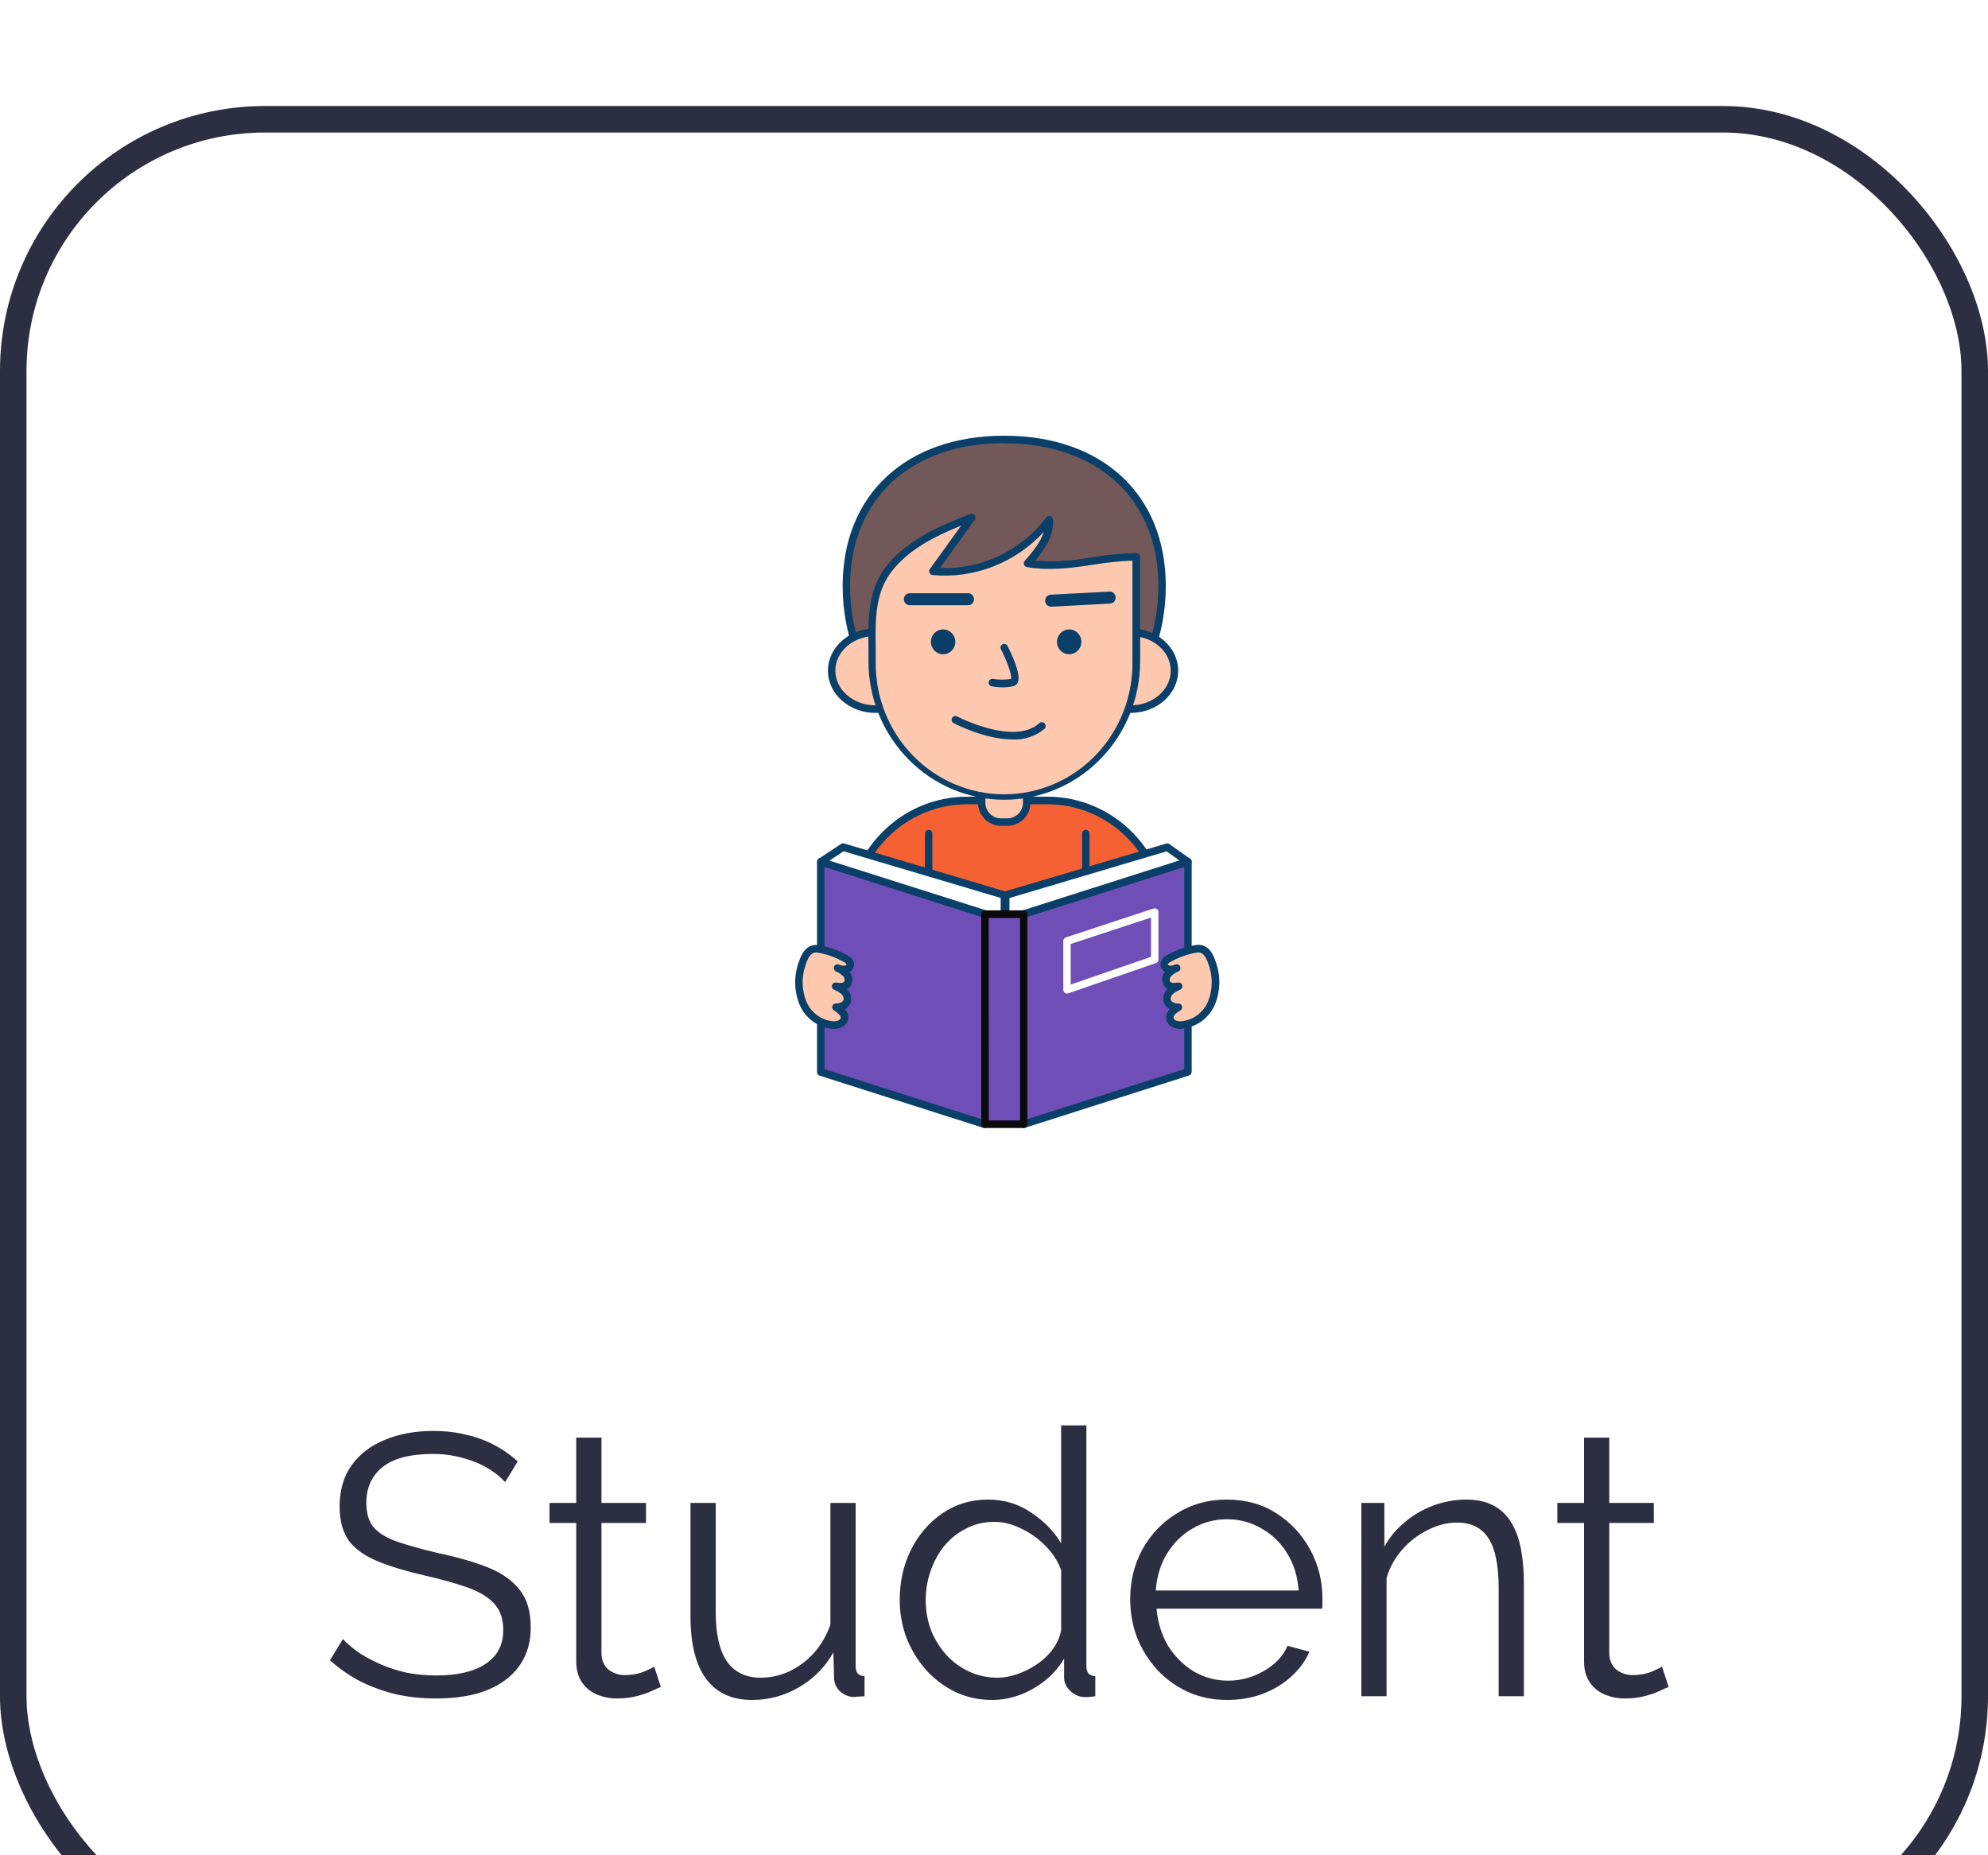 <svg width="75" height="70" viewBox="0 0 75 70" fill="none" xmlns="http://www.w3.org/2000/svg">
  <g id="Student-btn" filter="url(#filter0_d_383_2481)">
    <rect id="student-rectangle" x="0.5" y="0.5" width="74" height="69" rx="9.5" fill="white" stroke="#2C2E41" />
    <path id="Student" d="M19.056 51.922C18.916 51.763 18.753 51.623 18.566 51.502C18.379 51.371 18.169 51.259 17.936 51.166C17.703 51.073 17.451 50.998 17.18 50.942C16.919 50.886 16.639 50.858 16.34 50.858C15.472 50.858 14.833 51.026 14.422 51.362C14.021 51.689 13.82 52.137 13.82 52.706C13.82 53.098 13.913 53.406 14.1 53.63C14.296 53.854 14.599 54.036 15.01 54.176C15.421 54.316 15.943 54.461 16.578 54.61C17.287 54.759 17.899 54.937 18.412 55.142C18.925 55.347 19.322 55.627 19.602 55.982C19.882 56.327 20.022 56.799 20.022 57.396C20.022 57.853 19.933 58.25 19.756 58.586C19.579 58.922 19.331 59.202 19.014 59.426C18.697 59.65 18.319 59.818 17.88 59.93C17.441 60.033 16.961 60.084 16.438 60.084C15.925 60.084 15.43 60.033 14.954 59.93C14.487 59.818 14.044 59.659 13.624 59.454C13.204 59.239 12.812 58.969 12.448 58.642L12.938 57.844C13.115 58.031 13.325 58.208 13.568 58.376C13.82 58.535 14.095 58.679 14.394 58.81C14.702 58.941 15.029 59.043 15.374 59.118C15.729 59.183 16.093 59.216 16.466 59.216C17.259 59.216 17.875 59.071 18.314 58.782C18.762 58.493 18.986 58.063 18.986 57.494C18.986 57.083 18.874 56.757 18.65 56.514C18.426 56.262 18.09 56.057 17.642 55.898C17.194 55.739 16.643 55.585 15.99 55.436C15.299 55.277 14.716 55.1 14.24 54.904C13.764 54.708 13.405 54.451 13.162 54.134C12.929 53.807 12.812 53.378 12.812 52.846C12.812 52.23 12.961 51.712 13.26 51.292C13.568 50.863 13.988 50.541 14.52 50.326C15.052 50.102 15.663 49.99 16.354 49.99C16.793 49.99 17.199 50.037 17.572 50.13C17.955 50.214 18.305 50.34 18.622 50.508C18.949 50.676 19.252 50.886 19.532 51.138L19.056 51.922ZM24.931 59.65C24.856 59.678 24.739 59.729 24.581 59.804C24.422 59.879 24.231 59.944 24.007 60C23.783 60.056 23.54 60.084 23.279 60.084C23.008 60.084 22.752 60.033 22.509 59.93C22.276 59.827 22.089 59.673 21.949 59.468C21.809 59.253 21.739 58.992 21.739 58.684V53.462H20.731V52.706H21.739V50.242H22.691V52.706H24.371V53.462H22.691V58.418C22.709 58.679 22.803 58.875 22.971 59.006C23.148 59.137 23.349 59.202 23.573 59.202C23.834 59.202 24.072 59.16 24.287 59.076C24.502 58.983 24.632 58.917 24.679 58.88L24.931 59.65ZM26.05 56.99V52.706H27.002V56.822C27.002 57.653 27.142 58.273 27.422 58.684C27.712 59.095 28.136 59.3 28.696 59.3C29.07 59.3 29.429 59.221 29.774 59.062C30.129 58.894 30.442 58.661 30.712 58.362C30.983 58.054 31.188 57.699 31.328 57.298V52.706H32.28V58.852C32.28 58.983 32.308 59.081 32.364 59.146C32.42 59.202 32.504 59.235 32.616 59.244V60C32.504 60.009 32.416 60.014 32.35 60.014C32.285 60.023 32.224 60.028 32.168 60.028C31.982 60.009 31.818 59.935 31.678 59.804C31.548 59.673 31.478 59.515 31.468 59.328L31.44 58.348C31.123 58.908 30.689 59.347 30.138 59.664C29.597 59.981 29.009 60.14 28.374 60.14C27.609 60.14 27.03 59.874 26.638 59.342C26.246 58.81 26.05 58.026 26.05 56.99ZM33.943 56.374C33.943 55.683 34.083 55.053 34.363 54.484C34.652 53.905 35.049 53.443 35.553 53.098C36.057 52.753 36.631 52.58 37.275 52.58C37.882 52.58 38.423 52.743 38.899 53.07C39.384 53.387 39.762 53.775 40.033 54.232V49.78H40.985V58.852C40.985 58.983 41.013 59.081 41.069 59.146C41.125 59.202 41.209 59.235 41.321 59.244V60C41.134 60.028 40.989 60.037 40.887 60.028C40.691 60.019 40.518 59.939 40.369 59.79C40.219 59.641 40.145 59.477 40.145 59.3V58.586C39.855 59.062 39.464 59.44 38.969 59.72C38.474 60 37.961 60.14 37.429 60.14C36.925 60.14 36.458 60.037 36.029 59.832C35.609 59.627 35.24 59.347 34.923 58.992C34.615 58.637 34.372 58.236 34.195 57.788C34.027 57.331 33.943 56.859 33.943 56.374ZM40.033 57.494V55.24C39.911 54.904 39.715 54.601 39.445 54.33C39.174 54.05 38.866 53.831 38.521 53.672C38.185 53.504 37.849 53.42 37.513 53.42C37.121 53.42 36.766 53.504 36.449 53.672C36.132 53.831 35.856 54.05 35.623 54.33C35.399 54.61 35.226 54.927 35.105 55.282C34.983 55.637 34.923 56.001 34.923 56.374C34.923 56.766 34.988 57.139 35.119 57.494C35.259 57.849 35.455 58.166 35.707 58.446C35.959 58.717 36.248 58.927 36.575 59.076C36.901 59.225 37.256 59.3 37.639 59.3C37.882 59.3 38.133 59.253 38.395 59.16C38.656 59.067 38.904 58.941 39.137 58.782C39.38 58.614 39.58 58.418 39.739 58.194C39.898 57.97 39.995 57.737 40.033 57.494ZM46.292 60.14C45.769 60.14 45.284 60.042 44.836 59.846C44.388 59.641 44.001 59.365 43.674 59.02C43.347 58.665 43.09 58.259 42.904 57.802C42.727 57.345 42.638 56.855 42.638 56.332C42.638 55.651 42.792 55.025 43.1 54.456C43.417 53.887 43.851 53.434 44.402 53.098C44.953 52.753 45.578 52.58 46.278 52.58C46.996 52.58 47.622 52.753 48.154 53.098C48.695 53.443 49.12 53.901 49.428 54.47C49.736 55.03 49.89 55.646 49.89 56.318C49.89 56.393 49.89 56.467 49.89 56.542C49.89 56.607 49.885 56.659 49.876 56.696H43.632C43.678 57.219 43.823 57.685 44.066 58.096C44.318 58.497 44.64 58.819 45.032 59.062C45.433 59.295 45.867 59.412 46.334 59.412C46.81 59.412 47.258 59.291 47.678 59.048C48.107 58.805 48.406 58.488 48.574 58.096L49.4 58.32C49.251 58.665 49.022 58.978 48.714 59.258C48.406 59.538 48.042 59.757 47.622 59.916C47.211 60.065 46.768 60.14 46.292 60.14ZM43.604 56.01H48.994C48.956 55.478 48.812 55.011 48.56 54.61C48.317 54.209 47.995 53.896 47.594 53.672C47.202 53.439 46.768 53.322 46.292 53.322C45.816 53.322 45.382 53.439 44.99 53.672C44.598 53.896 44.276 54.213 44.024 54.624C43.781 55.025 43.641 55.487 43.604 56.01ZM57.491 60H56.539V55.926C56.539 55.067 56.413 54.442 56.161 54.05C55.909 53.649 55.512 53.448 54.971 53.448C54.597 53.448 54.229 53.541 53.865 53.728C53.501 53.905 53.179 54.153 52.899 54.47C52.628 54.778 52.432 55.133 52.311 55.534V60H51.359V52.706H52.227V54.358C52.423 54.003 52.679 53.695 52.997 53.434C53.314 53.163 53.673 52.953 54.075 52.804C54.476 52.655 54.891 52.58 55.321 52.58C55.722 52.58 56.063 52.655 56.343 52.804C56.623 52.953 56.847 53.168 57.015 53.448C57.183 53.719 57.304 54.05 57.379 54.442C57.453 54.825 57.491 55.254 57.491 55.73V60ZM62.952 59.65C62.878 59.678 62.761 59.729 62.602 59.804C62.444 59.879 62.252 59.944 62.028 60C61.804 60.056 61.562 60.084 61.3 60.084C61.03 60.084 60.773 60.033 60.53 59.93C60.297 59.827 60.11 59.673 59.97 59.468C59.83 59.253 59.76 58.992 59.76 58.684V53.462H58.752V52.706H59.76V50.242H60.712V52.706H62.392V53.462H60.712V58.418C60.731 58.679 60.824 58.875 60.992 59.006C61.17 59.137 61.37 59.202 61.594 59.202C61.856 59.202 62.094 59.16 62.308 59.076C62.523 58.983 62.654 58.917 62.7 58.88L62.952 59.65Z" fill="#2C2E41" />
    <g id="Reading a book_Outline 1">
      <g id="#447_reading_a_book_outline">
        <path id="Vector" d="M36.478 26.202H39.522C40.689 26.202 41.809 26.674 42.634 27.515C43.46 28.356 43.923 29.497 43.923 30.686V36.311H32.077V30.686C32.077 30.097 32.19 29.514 32.412 28.97C32.633 28.426 32.957 27.932 33.366 27.515C33.775 27.099 34.26 26.768 34.794 26.543C35.328 26.318 35.9 26.202 36.478 26.202Z" fill="#F56132" />
        <path id="Vector_2" d="M43.923 36.454H32.077C32.039 36.454 32.004 36.439 31.978 36.412C31.951 36.386 31.937 36.349 31.937 36.311V30.686C31.938 29.459 32.417 28.283 33.268 27.416C34.12 26.548 35.274 26.06 36.478 26.059H39.522C40.726 26.06 41.88 26.548 42.732 27.416C43.584 28.283 44.062 29.459 44.063 30.686V36.311C44.063 36.349 44.049 36.386 44.022 36.412C43.996 36.439 43.961 36.454 43.923 36.454ZM32.217 36.169H43.783V30.686C43.782 29.535 43.333 28.432 42.534 27.618C41.735 26.804 40.652 26.346 39.522 26.344H36.478C35.349 26.346 34.265 26.804 33.467 27.618C32.668 28.432 32.218 29.535 32.217 30.686V36.169Z" fill="#093F68" />
        <path id="Vector_3" d="M40.965 33.6C40.928 33.6 40.892 33.585 40.866 33.558C40.84 33.532 40.825 33.495 40.825 33.457V27.453C40.825 27.415 40.84 27.378 40.866 27.352C40.892 27.325 40.928 27.31 40.965 27.31C41.002 27.31 41.038 27.325 41.064 27.352C41.09 27.378 41.105 27.415 41.105 27.453V33.457C41.105 33.495 41.09 33.532 41.064 33.558C41.038 33.585 41.002 33.6 40.965 33.6Z" fill="#093F68" />
        <path id="Vector_4" d="M35.035 33.6C34.998 33.6 34.962 33.585 34.936 33.558C34.91 33.532 34.895 33.495 34.895 33.457V27.453C34.895 27.415 34.91 27.378 34.936 27.352C34.962 27.325 34.998 27.31 35.035 27.31C35.072 27.31 35.108 27.325 35.134 27.352C35.16 27.378 35.175 27.415 35.175 27.453V33.457C35.175 33.495 35.16 33.532 35.134 33.558C35.108 33.585 35.072 33.6 35.035 33.6Z" fill="#093F68" />
        <path id="Vector_5" d="M31.93 18.112C31.93 14.473 34.597 12.582 37.885 12.582C41.174 12.582 43.841 14.473 43.841 18.112C43.841 21.75 41.181 24.7 37.885 24.7C34.59 24.7 31.93 21.75 31.93 18.112Z" fill="#725858" />
        <path id="Vector_6" d="M37.885 24.843C34.525 24.843 31.79 21.823 31.79 18.112C31.79 14.666 34.182 12.439 37.885 12.439C41.588 12.439 43.981 14.66 43.981 18.112C43.981 21.823 41.246 24.843 37.885 24.843ZM37.885 12.719C34.353 12.719 32.07 14.834 32.07 18.106C32.07 21.66 34.679 24.552 37.885 24.552C41.091 24.552 43.701 21.66 43.701 18.106C43.701 14.84 41.419 12.725 37.885 12.725V12.719Z" fill="#093F68" />
        <path id="Vector_7" d="M37.035 25.283H38.735V26.282C38.735 26.477 38.659 26.664 38.523 26.802C38.388 26.94 38.204 27.018 38.013 27.018H37.757C37.565 27.018 37.381 26.94 37.246 26.802C37.11 26.664 37.034 26.477 37.034 26.282V25.283H37.035Z" fill="#FFC9B0" />
        <path id="Vector_8" d="M38.014 27.157H37.758C37.529 27.157 37.31 27.065 37.148 26.9C36.986 26.735 36.895 26.512 36.895 26.279V25.28C36.895 25.243 36.91 25.206 36.936 25.18C36.963 25.153 36.998 25.138 37.035 25.138H38.735C38.772 25.138 38.808 25.153 38.834 25.18C38.86 25.206 38.875 25.243 38.875 25.28V26.279C38.875 26.512 38.784 26.735 38.623 26.9C38.462 27.064 38.242 27.157 38.014 27.157ZM37.174 25.426V26.282C37.174 26.439 37.235 26.59 37.345 26.701C37.454 26.812 37.602 26.875 37.756 26.875H38.013C38.089 26.875 38.165 26.86 38.235 26.83C38.306 26.8 38.37 26.756 38.424 26.701C38.478 26.646 38.521 26.581 38.55 26.509C38.579 26.437 38.594 26.36 38.594 26.282V25.426H37.174Z" fill="#093F68" />
        <path id="Vector_9" d="M33.027 22.756C33.94 22.756 34.679 22.106 34.679 21.305C34.679 20.504 33.94 19.855 33.027 19.855C32.115 19.855 31.375 20.504 31.375 21.305C31.375 22.106 32.115 22.756 33.027 22.756Z" fill="#FFC9B0" />
        <path id="Vector_10" d="M33.027 22.898C32.039 22.898 31.235 22.185 31.235 21.305C31.235 20.425 32.039 19.712 33.027 19.712C34.016 19.712 34.819 20.425 34.819 21.305C34.819 22.185 34.016 22.898 33.027 22.898ZM33.027 19.997C32.187 19.997 31.515 20.585 31.515 21.305C31.515 22.026 32.193 22.613 33.027 22.613C33.862 22.613 34.539 22.026 34.539 21.305C34.539 20.585 33.86 19.997 33.027 19.997Z" fill="#093F68" />
        <path id="Vector_11" d="M42.656 22.756C43.569 22.756 44.308 22.106 44.308 21.305C44.308 20.504 43.569 19.855 42.656 19.855C41.744 19.855 41.004 20.504 41.004 21.305C41.004 22.106 41.744 22.756 42.656 22.756Z" fill="#FFC9B0" />
        <path id="Vector_12" d="M42.656 22.898C41.668 22.898 40.864 22.185 40.864 21.305C40.864 20.425 41.668 19.712 42.656 19.712C43.645 19.712 44.448 20.425 44.448 21.305C44.448 22.185 43.645 22.898 42.656 22.898ZM42.656 19.997C41.823 19.997 41.144 20.585 41.144 21.305C41.144 22.026 41.823 22.613 42.656 22.613C43.489 22.613 44.168 22.026 44.168 21.305C44.168 20.585 43.489 19.997 42.656 19.997Z" fill="#093F68" />
        <path id="Vector_13" d="M40.94 17.209C40.24 17.309 39.529 17.386 38.769 17.256C39.189 16.787 39.625 16.24 39.576 15.611C39.066 16.284 38.398 16.815 37.633 17.155C36.868 17.494 36.031 17.632 35.2 17.555L36.662 15.523C35.556 15.951 34.41 16.43 33.618 17.364C32.76 18.377 32.908 19.674 32.908 20.956C32.897 21.63 33.018 22.299 33.263 22.924C33.509 23.55 33.874 24.12 34.337 24.6C34.801 25.081 35.354 25.462 35.964 25.723C36.574 25.983 37.229 26.117 37.89 26.117C38.551 26.117 39.206 25.983 39.816 25.723C40.426 25.462 40.979 25.081 41.443 24.6C41.907 24.12 42.272 23.55 42.517 22.924C42.763 22.299 42.883 21.63 42.872 20.956V17.009C42.224 17.028 41.578 17.095 40.94 17.209Z" fill="#FFC9B0" />
        <path id="Vector_14" d="M37.885 26.175C36.527 26.173 35.225 25.622 34.266 24.644C33.305 23.666 32.765 22.339 32.764 20.956C32.764 20.792 32.764 20.626 32.764 20.462C32.748 19.348 32.73 18.195 33.514 17.272C34.298 16.349 35.431 15.845 36.614 15.389C36.642 15.378 36.673 15.377 36.702 15.385C36.731 15.394 36.757 15.412 36.775 15.436C36.793 15.461 36.803 15.491 36.803 15.522C36.803 15.552 36.793 15.582 36.775 15.607L35.462 17.433C36.231 17.463 36.996 17.306 37.693 16.974C38.391 16.643 39 16.146 39.471 15.526C39.488 15.503 39.512 15.485 39.539 15.476C39.566 15.467 39.595 15.466 39.623 15.475C39.65 15.482 39.674 15.499 39.692 15.521C39.71 15.544 39.721 15.571 39.723 15.6C39.768 16.189 39.443 16.691 39.053 17.152C39.679 17.203 40.308 17.175 40.927 17.068L41.207 17.026C41.758 16.934 42.315 16.881 42.873 16.867C42.91 16.867 42.946 16.882 42.972 16.908C42.999 16.935 43.013 16.971 43.013 17.009V20.956C43.012 22.34 42.471 23.668 41.509 24.646C40.548 25.625 39.244 26.175 37.885 26.175ZM36.261 15.832C35.255 16.242 34.374 16.688 33.72 17.459C33.006 18.299 33.02 19.348 33.038 20.454C33.038 20.619 33.038 20.786 33.038 20.951C33.027 21.606 33.145 22.257 33.383 22.865C33.621 23.473 33.976 24.027 34.427 24.494C34.878 24.961 35.415 25.332 36.008 25.585C36.601 25.839 37.237 25.969 37.88 25.969C38.523 25.969 39.16 25.839 39.752 25.585C40.345 25.332 40.883 24.961 41.334 24.494C41.784 24.027 42.139 23.473 42.377 22.865C42.616 22.257 42.733 21.606 42.722 20.951V17.153C42.224 17.174 41.727 17.226 41.235 17.309L40.955 17.35C40.271 17.447 39.534 17.531 38.742 17.397C38.717 17.393 38.694 17.382 38.674 17.366C38.655 17.349 38.641 17.328 38.632 17.303C38.624 17.279 38.622 17.253 38.627 17.228C38.632 17.203 38.644 17.179 38.661 17.16C38.963 16.818 39.258 16.457 39.379 16.068C38.847 16.647 38.192 17.095 37.464 17.377C36.736 17.66 35.955 17.769 35.179 17.697C35.154 17.694 35.131 17.685 35.111 17.67C35.091 17.655 35.075 17.636 35.066 17.613C35.055 17.59 35.051 17.564 35.054 17.539C35.056 17.514 35.065 17.49 35.08 17.47L36.261 15.832Z" fill="#093F68" />
        <path id="Vector_15" d="M35.579 20.686C35.834 20.686 36.04 20.476 36.04 20.217C36.04 19.958 35.834 19.748 35.579 19.748C35.325 19.748 35.119 19.958 35.119 20.217C35.119 20.476 35.325 20.686 35.579 20.686Z" fill="#093F68" />
        <path id="Vector_16" d="M40.337 20.686C40.591 20.686 40.797 20.476 40.797 20.217C40.797 19.958 40.591 19.748 40.337 19.748C40.082 19.748 39.876 19.958 39.876 20.217C39.876 20.476 40.082 20.686 40.337 20.686Z" fill="#093F68" />
        <path id="Vector_17" d="M37.86 21.934C37.71 21.934 37.56 21.921 37.412 21.896C37.376 21.889 37.343 21.868 37.322 21.837C37.301 21.807 37.292 21.769 37.299 21.732C37.302 21.713 37.308 21.695 37.318 21.679C37.328 21.663 37.341 21.65 37.356 21.639C37.371 21.628 37.388 21.62 37.406 21.616C37.424 21.612 37.443 21.611 37.461 21.615C37.689 21.652 37.921 21.652 38.148 21.615C38.179 21.483 38.008 20.977 37.761 20.499C37.744 20.466 37.742 20.427 37.753 20.392C37.764 20.357 37.788 20.327 37.821 20.31C37.853 20.292 37.891 20.289 37.926 20.299C37.961 20.31 37.991 20.334 38.008 20.367C38.134 20.613 38.535 21.438 38.399 21.745C38.384 21.78 38.361 21.811 38.333 21.836C38.304 21.86 38.27 21.878 38.234 21.887C38.111 21.918 37.986 21.934 37.86 21.934Z" fill="#093F68" />
        <path id="Vector_18" d="M36.522 18.836H34.322C34.263 18.836 34.207 18.812 34.165 18.77C34.123 18.727 34.1 18.67 34.1 18.61C34.1 18.549 34.123 18.492 34.165 18.449C34.207 18.407 34.263 18.383 34.322 18.383H36.523C36.582 18.383 36.639 18.407 36.68 18.449C36.722 18.492 36.746 18.549 36.746 18.61C36.746 18.67 36.722 18.727 36.68 18.77C36.639 18.812 36.582 18.836 36.523 18.836H36.522Z" fill="#093F68" />
        <path id="Vector_19" d="M39.658 18.89C39.599 18.892 39.541 18.87 39.498 18.828C39.456 18.787 39.431 18.73 39.429 18.669C39.428 18.609 39.45 18.551 39.491 18.507C39.531 18.464 39.587 18.438 39.646 18.437L41.843 18.323C41.873 18.319 41.904 18.322 41.933 18.331C41.962 18.34 41.989 18.355 42.012 18.375C42.035 18.395 42.054 18.42 42.067 18.448C42.081 18.476 42.089 18.506 42.09 18.537C42.092 18.568 42.087 18.599 42.076 18.628C42.066 18.657 42.049 18.683 42.028 18.705C42.007 18.728 41.982 18.745 41.954 18.757C41.926 18.769 41.896 18.775 41.865 18.775L39.669 18.89H39.658Z" fill="#093F68" />
        <path id="Vector_20" d="M38.199 23.9C37.159 23.9 36.043 23.318 35.976 23.282C35.943 23.265 35.918 23.234 35.907 23.198C35.896 23.162 35.9 23.123 35.917 23.09C35.934 23.056 35.963 23.032 35.998 23.02C36.034 23.009 36.072 23.013 36.104 23.03C36.127 23.041 38.256 24.149 39.211 23.285C39.239 23.259 39.277 23.247 39.314 23.249C39.352 23.251 39.388 23.269 39.413 23.298C39.438 23.327 39.45 23.365 39.448 23.403C39.446 23.442 39.428 23.478 39.4 23.503C39.062 23.782 38.634 23.924 38.199 23.9Z" fill="#093F68" />
        <path id="Vector_21" d="M30.968 28.517L31.801 27.962L37.894 29.77V34.909L30.968 28.517Z" fill="white" />
        <path id="Vector_22" d="M37.892 35.056C37.858 35.057 37.824 35.044 37.798 35.021L30.874 28.622C30.858 28.608 30.846 28.589 30.838 28.569C30.83 28.549 30.827 28.527 30.829 28.505C30.83 28.483 30.837 28.462 30.848 28.443C30.859 28.425 30.874 28.409 30.892 28.397L31.732 27.842C31.749 27.831 31.768 27.824 31.788 27.821C31.808 27.818 31.828 27.819 31.847 27.825L37.931 29.636C37.961 29.645 37.988 29.664 38.006 29.69C38.024 29.716 38.033 29.747 38.032 29.779V34.914C38.032 34.941 38.025 34.968 38.01 34.992C37.995 35.015 37.974 35.033 37.95 35.045C37.931 35.053 37.912 35.057 37.892 35.056ZM31.196 28.534L37.752 34.587V29.88L31.825 28.119L31.196 28.534Z" fill="#093F68" />
        <path id="Vector_23" d="M44.818 28.517L44.034 27.962L37.943 29.77V34.909L44.818 28.517Z" fill="white" />
        <path id="Vector_24" d="M37.943 35.056C37.923 35.056 37.904 35.053 37.887 35.045C37.862 35.034 37.84 35.015 37.825 34.992C37.81 34.969 37.803 34.941 37.803 34.914V29.779C37.801 29.747 37.811 29.716 37.829 29.69C37.847 29.664 37.873 29.645 37.903 29.636L43.995 27.828C44.015 27.821 44.036 27.82 44.057 27.823C44.078 27.826 44.098 27.834 44.115 27.846L44.898 28.401C44.915 28.414 44.929 28.43 44.939 28.448C44.95 28.467 44.955 28.488 44.957 28.51C44.958 28.531 44.955 28.552 44.947 28.572C44.939 28.591 44.927 28.609 44.912 28.624L38.038 35.016C38.012 35.041 37.978 35.056 37.943 35.056ZM38.083 29.883V34.59L44.594 28.535L44.01 28.122L38.083 29.883Z" fill="#093F68" />
        <path id="Vector_25" d="M37.164 38.418L30.968 36.443V28.517L37.164 30.492V38.418Z" fill="#704EB7" />
        <path id="Vector_26" d="M37.16 38.561C37.147 38.563 37.133 38.563 37.119 38.561L30.922 36.585C30.892 36.576 30.866 36.557 30.849 36.531C30.831 36.505 30.822 36.474 30.824 36.443V28.517C30.824 28.494 30.829 28.472 30.839 28.452C30.849 28.432 30.863 28.414 30.881 28.401C30.899 28.388 30.919 28.379 30.941 28.375C30.962 28.372 30.985 28.373 31.006 28.38L37.206 30.349C37.236 30.359 37.261 30.378 37.279 30.404C37.297 30.43 37.306 30.461 37.304 30.492V38.418C37.304 38.44 37.299 38.462 37.289 38.482C37.28 38.502 37.266 38.519 37.248 38.532C37.223 38.552 37.192 38.562 37.16 38.561ZM31.108 36.34L37.02 38.224V30.596L31.104 28.711L31.108 36.34Z" fill="#093F68" />
        <path id="Vector_27" d="M44.818 36.443L38.622 38.418V30.492L44.818 28.517V36.443Z" fill="#704EB7" />
        <path id="Vector_28" d="M38.622 38.561C38.591 38.561 38.562 38.551 38.538 38.532C38.52 38.519 38.506 38.502 38.496 38.482C38.487 38.462 38.482 38.44 38.482 38.418V30.492C38.48 30.461 38.489 30.43 38.507 30.404C38.525 30.378 38.55 30.359 38.58 30.349L44.776 28.374C44.797 28.367 44.819 28.366 44.841 28.37C44.862 28.373 44.883 28.382 44.901 28.395C44.918 28.409 44.933 28.426 44.943 28.446C44.953 28.466 44.958 28.488 44.958 28.511V36.435C44.959 36.467 44.951 36.498 44.933 36.524C44.915 36.55 44.889 36.569 44.86 36.578L38.662 38.554C38.649 38.558 38.635 38.561 38.622 38.561ZM38.762 30.596V38.224L44.678 36.34V28.711L38.762 30.596Z" fill="#093F68" />
        <path id="Vector_29" d="M40.254 33.487C40.224 33.487 40.196 33.477 40.171 33.46C40.154 33.447 40.139 33.43 40.129 33.41C40.119 33.389 40.114 33.367 40.114 33.345V31.505C40.114 31.475 40.123 31.445 40.141 31.421C40.158 31.397 40.182 31.379 40.211 31.369L43.52 30.28C43.541 30.273 43.564 30.271 43.586 30.274C43.608 30.278 43.628 30.286 43.646 30.299C43.664 30.313 43.678 30.33 43.688 30.35C43.699 30.37 43.704 30.393 43.704 30.415V32.204C43.703 32.233 43.694 32.262 43.677 32.286C43.66 32.31 43.636 32.328 43.608 32.338L40.299 33.479C40.284 33.484 40.269 33.486 40.254 33.487ZM40.394 31.616V33.147L43.424 32.102V30.619L40.394 31.616Z" fill="white" />
        <path id="Vector_30" d="M37.166 38.418H38.622V30.492H37.166V38.418Z" fill="#704EB7" />
        <path id="Vector_31" d="M38.622 38.561H37.16C37.123 38.561 37.087 38.546 37.061 38.519C37.035 38.492 37.02 38.456 37.02 38.418V30.492C37.02 30.454 37.035 30.418 37.061 30.391C37.087 30.364 37.123 30.349 37.16 30.349H38.617C38.655 30.349 38.69 30.364 38.716 30.391C38.743 30.418 38.757 30.454 38.757 30.492V38.418C38.757 38.455 38.743 38.491 38.718 38.517C38.693 38.544 38.658 38.56 38.622 38.561ZM37.304 38.276H38.482V30.635H37.3L37.304 38.276Z" fill="#0A0A0A" />
        <path id="Vector_32" d="M31.864 32.145C31.966 32.195 32.081 32.271 32.079 32.386C32.074 32.436 32.051 32.482 32.016 32.517C31.981 32.552 31.935 32.573 31.886 32.577C31.788 32.583 31.689 32.565 31.599 32.525C31.727 32.572 31.842 32.65 31.935 32.751C31.981 32.802 32.009 32.868 32.014 32.937C32.019 33.006 32.001 33.075 31.963 33.132C31.864 33.252 31.683 33.236 31.531 33.211C31.645 33.255 31.751 33.32 31.844 33.4C31.89 33.441 31.926 33.493 31.948 33.552C31.97 33.61 31.977 33.673 31.969 33.736C31.934 33.918 31.724 34.021 31.54 34.004C31.706 34.098 31.897 34.243 31.862 34.431C31.827 34.62 31.612 34.683 31.434 34.675C31.181 34.655 30.939 34.563 30.735 34.41C30.531 34.257 30.372 34.049 30.278 33.81C30.093 33.325 30.093 32.788 30.278 32.303C30.374 32.031 30.516 31.77 30.825 31.794C31.189 31.849 31.54 31.968 31.864 32.145Z" fill="#FFC9B0" />
        <path id="Vector_33" d="M31.455 34.821H31.428C31.149 34.799 30.882 34.699 30.656 34.531C30.43 34.363 30.254 34.134 30.149 33.87C29.95 33.352 29.95 32.776 30.149 32.258C30.21 32.082 30.376 31.619 30.839 31.656C31.219 31.71 31.586 31.833 31.924 32.018C32.121 32.114 32.221 32.239 32.219 32.389C32.219 32.448 32.203 32.505 32.173 32.555C32.143 32.605 32.101 32.647 32.05 32.674C32.114 32.752 32.15 32.848 32.154 32.949C32.157 33.05 32.128 33.149 32.07 33.231C32.039 33.268 32.001 33.3 31.959 33.323C32.017 33.38 32.06 33.451 32.086 33.528C32.111 33.606 32.118 33.689 32.106 33.77C32.092 33.837 32.063 33.899 32.022 33.953C31.981 34.007 31.928 34.05 31.868 34.081C31.92 34.129 31.959 34.189 31.982 34.257C32.005 34.324 32.011 34.397 32 34.467C31.952 34.71 31.689 34.819 31.455 34.821ZM30.79 31.937C30.626 31.937 30.51 32.061 30.413 32.352C30.238 32.802 30.236 33.303 30.406 33.755C30.49 33.97 30.631 34.157 30.814 34.294C30.996 34.432 31.212 34.515 31.438 34.534C31.566 34.534 31.708 34.492 31.718 34.406C31.728 34.32 31.57 34.186 31.466 34.128C31.438 34.112 31.416 34.087 31.404 34.056C31.393 34.026 31.391 33.993 31.4 33.962C31.41 33.93 31.429 33.903 31.456 33.885C31.482 33.867 31.514 33.858 31.546 33.861C31.662 33.87 31.806 33.81 31.826 33.707C31.829 33.669 31.823 33.63 31.808 33.595C31.794 33.56 31.771 33.529 31.742 33.505C31.658 33.434 31.564 33.379 31.462 33.34C31.432 33.326 31.408 33.3 31.395 33.269C31.381 33.238 31.379 33.203 31.389 33.17C31.399 33.138 31.42 33.11 31.448 33.091C31.476 33.073 31.51 33.066 31.543 33.071C31.647 33.088 31.791 33.104 31.844 33.041C31.86 33.009 31.866 32.972 31.861 32.937C31.856 32.901 31.84 32.868 31.816 32.841C31.737 32.76 31.642 32.696 31.536 32.654C31.504 32.639 31.479 32.611 31.466 32.577C31.453 32.543 31.453 32.506 31.467 32.472C31.48 32.438 31.506 32.411 31.538 32.396C31.571 32.381 31.607 32.379 31.641 32.391C31.711 32.422 31.786 32.438 31.862 32.436C31.904 32.436 31.935 32.399 31.935 32.385C31.935 32.371 31.907 32.326 31.795 32.274C31.49 32.106 31.158 31.992 30.815 31.938L30.79 31.937Z" fill="#093F68" />
        <path id="Vector_34" d="M44.136 32.145C44.034 32.195 43.919 32.271 43.92 32.386C43.926 32.436 43.949 32.482 43.984 32.517C44.019 32.552 44.065 32.573 44.114 32.577C44.212 32.583 44.311 32.565 44.401 32.525C44.273 32.572 44.158 32.65 44.065 32.751C44.019 32.802 43.991 32.868 43.986 32.937C43.981 33.006 43.999 33.075 44.037 33.132C44.136 33.252 44.317 33.236 44.469 33.211C44.355 33.255 44.249 33.32 44.156 33.4C44.109 33.441 44.074 33.493 44.052 33.552C44.03 33.61 44.023 33.673 44.031 33.736C44.066 33.918 44.276 34.021 44.459 34.004C44.294 34.098 44.102 34.243 44.138 34.431C44.172 34.62 44.388 34.683 44.566 34.675C44.819 34.655 45.061 34.563 45.265 34.41C45.469 34.257 45.627 34.049 45.722 33.81C45.906 33.325 45.906 32.788 45.722 32.303C45.626 32.031 45.484 31.77 45.175 31.794C44.811 31.849 44.46 31.968 44.136 32.145Z" fill="#FFC9B0" />
        <path id="Vector_35" d="M44.546 34.821C44.311 34.821 44.048 34.71 44 34.46C43.989 34.39 43.995 34.317 44.018 34.25C44.041 34.182 44.08 34.122 44.132 34.074C44.072 34.043 44.019 34 43.978 33.946C43.937 33.892 43.908 33.829 43.894 33.763C43.882 33.682 43.889 33.599 43.914 33.521C43.94 33.444 43.983 33.373 44.041 33.316C43.999 33.293 43.961 33.261 43.93 33.224C43.872 33.142 43.843 33.043 43.846 32.942C43.85 32.841 43.886 32.744 43.95 32.667C43.899 32.639 43.857 32.598 43.827 32.548C43.797 32.498 43.781 32.441 43.781 32.382C43.781 32.239 43.879 32.107 44.076 32.011C44.414 31.826 44.781 31.703 45.161 31.649C45.624 31.612 45.79 32.077 45.851 32.251C46.05 32.769 46.05 33.344 45.851 33.862C45.746 34.127 45.57 34.356 45.344 34.524C45.118 34.692 44.851 34.792 44.572 34.814L44.546 34.821ZM44.46 33.861C44.49 33.861 44.52 33.872 44.545 33.891C44.569 33.91 44.587 33.937 44.595 33.968C44.602 33.998 44.6 34.03 44.588 34.059C44.576 34.088 44.555 34.112 44.528 34.128C44.425 34.186 44.255 34.3 44.276 34.406C44.297 34.511 44.432 34.537 44.556 34.534C44.782 34.515 44.999 34.432 45.181 34.294C45.363 34.157 45.504 33.97 45.588 33.755C45.759 33.303 45.756 32.802 45.581 32.352C45.473 32.044 45.357 31.924 45.176 31.938C44.833 31.992 44.502 32.106 44.196 32.273C44.089 32.326 44.056 32.369 44.056 32.385C44.056 32.401 44.087 32.43 44.129 32.436C44.205 32.438 44.281 32.422 44.35 32.391C44.384 32.379 44.421 32.381 44.453 32.396C44.486 32.411 44.511 32.438 44.525 32.472C44.538 32.506 44.538 32.543 44.526 32.577C44.513 32.611 44.488 32.639 44.455 32.654C44.35 32.696 44.255 32.759 44.175 32.841C44.151 32.868 44.136 32.901 44.131 32.937C44.126 32.972 44.132 33.009 44.147 33.041C44.201 33.105 44.345 33.088 44.448 33.071C44.481 33.066 44.515 33.073 44.544 33.091C44.572 33.11 44.593 33.138 44.603 33.17C44.612 33.203 44.611 33.238 44.597 33.269C44.584 33.3 44.56 33.326 44.53 33.34C44.428 33.379 44.333 33.434 44.25 33.504C44.221 33.529 44.198 33.56 44.183 33.595C44.169 33.63 44.163 33.669 44.166 33.707C44.185 33.81 44.331 33.871 44.446 33.861H44.46Z" fill="#093F68" />
      </g>
    </g>
  </g>
  <defs>
    <filter id="filter0_d_383_2481" x="-4" y="0" width="83" height="78" filterUnits="userSpaceOnUse" color-interpolation-filters="sRGB">
      <feFlood flood-opacity="0" result="BackgroundImageFix" />
      <feColorMatrix in="SourceAlpha" type="matrix" values="0 0 0 0 0 0 0 0 0 0 0 0 0 0 0 0 0 0 127 0" result="hardAlpha" />
      <feOffset dy="4" />
      <feGaussianBlur stdDeviation="2" />
      <feComposite in2="hardAlpha" operator="out" />
      <feColorMatrix type="matrix" values="0 0 0 0 0 0 0 0 0 0 0 0 0 0 0 0 0 0 0.25 0" />
      <feBlend mode="normal" in2="BackgroundImageFix" result="effect1_dropShadow_383_2481" />
      <feBlend mode="normal" in="SourceGraphic" in2="effect1_dropShadow_383_2481" result="shape" />
    </filter>
  </defs>
</svg>
